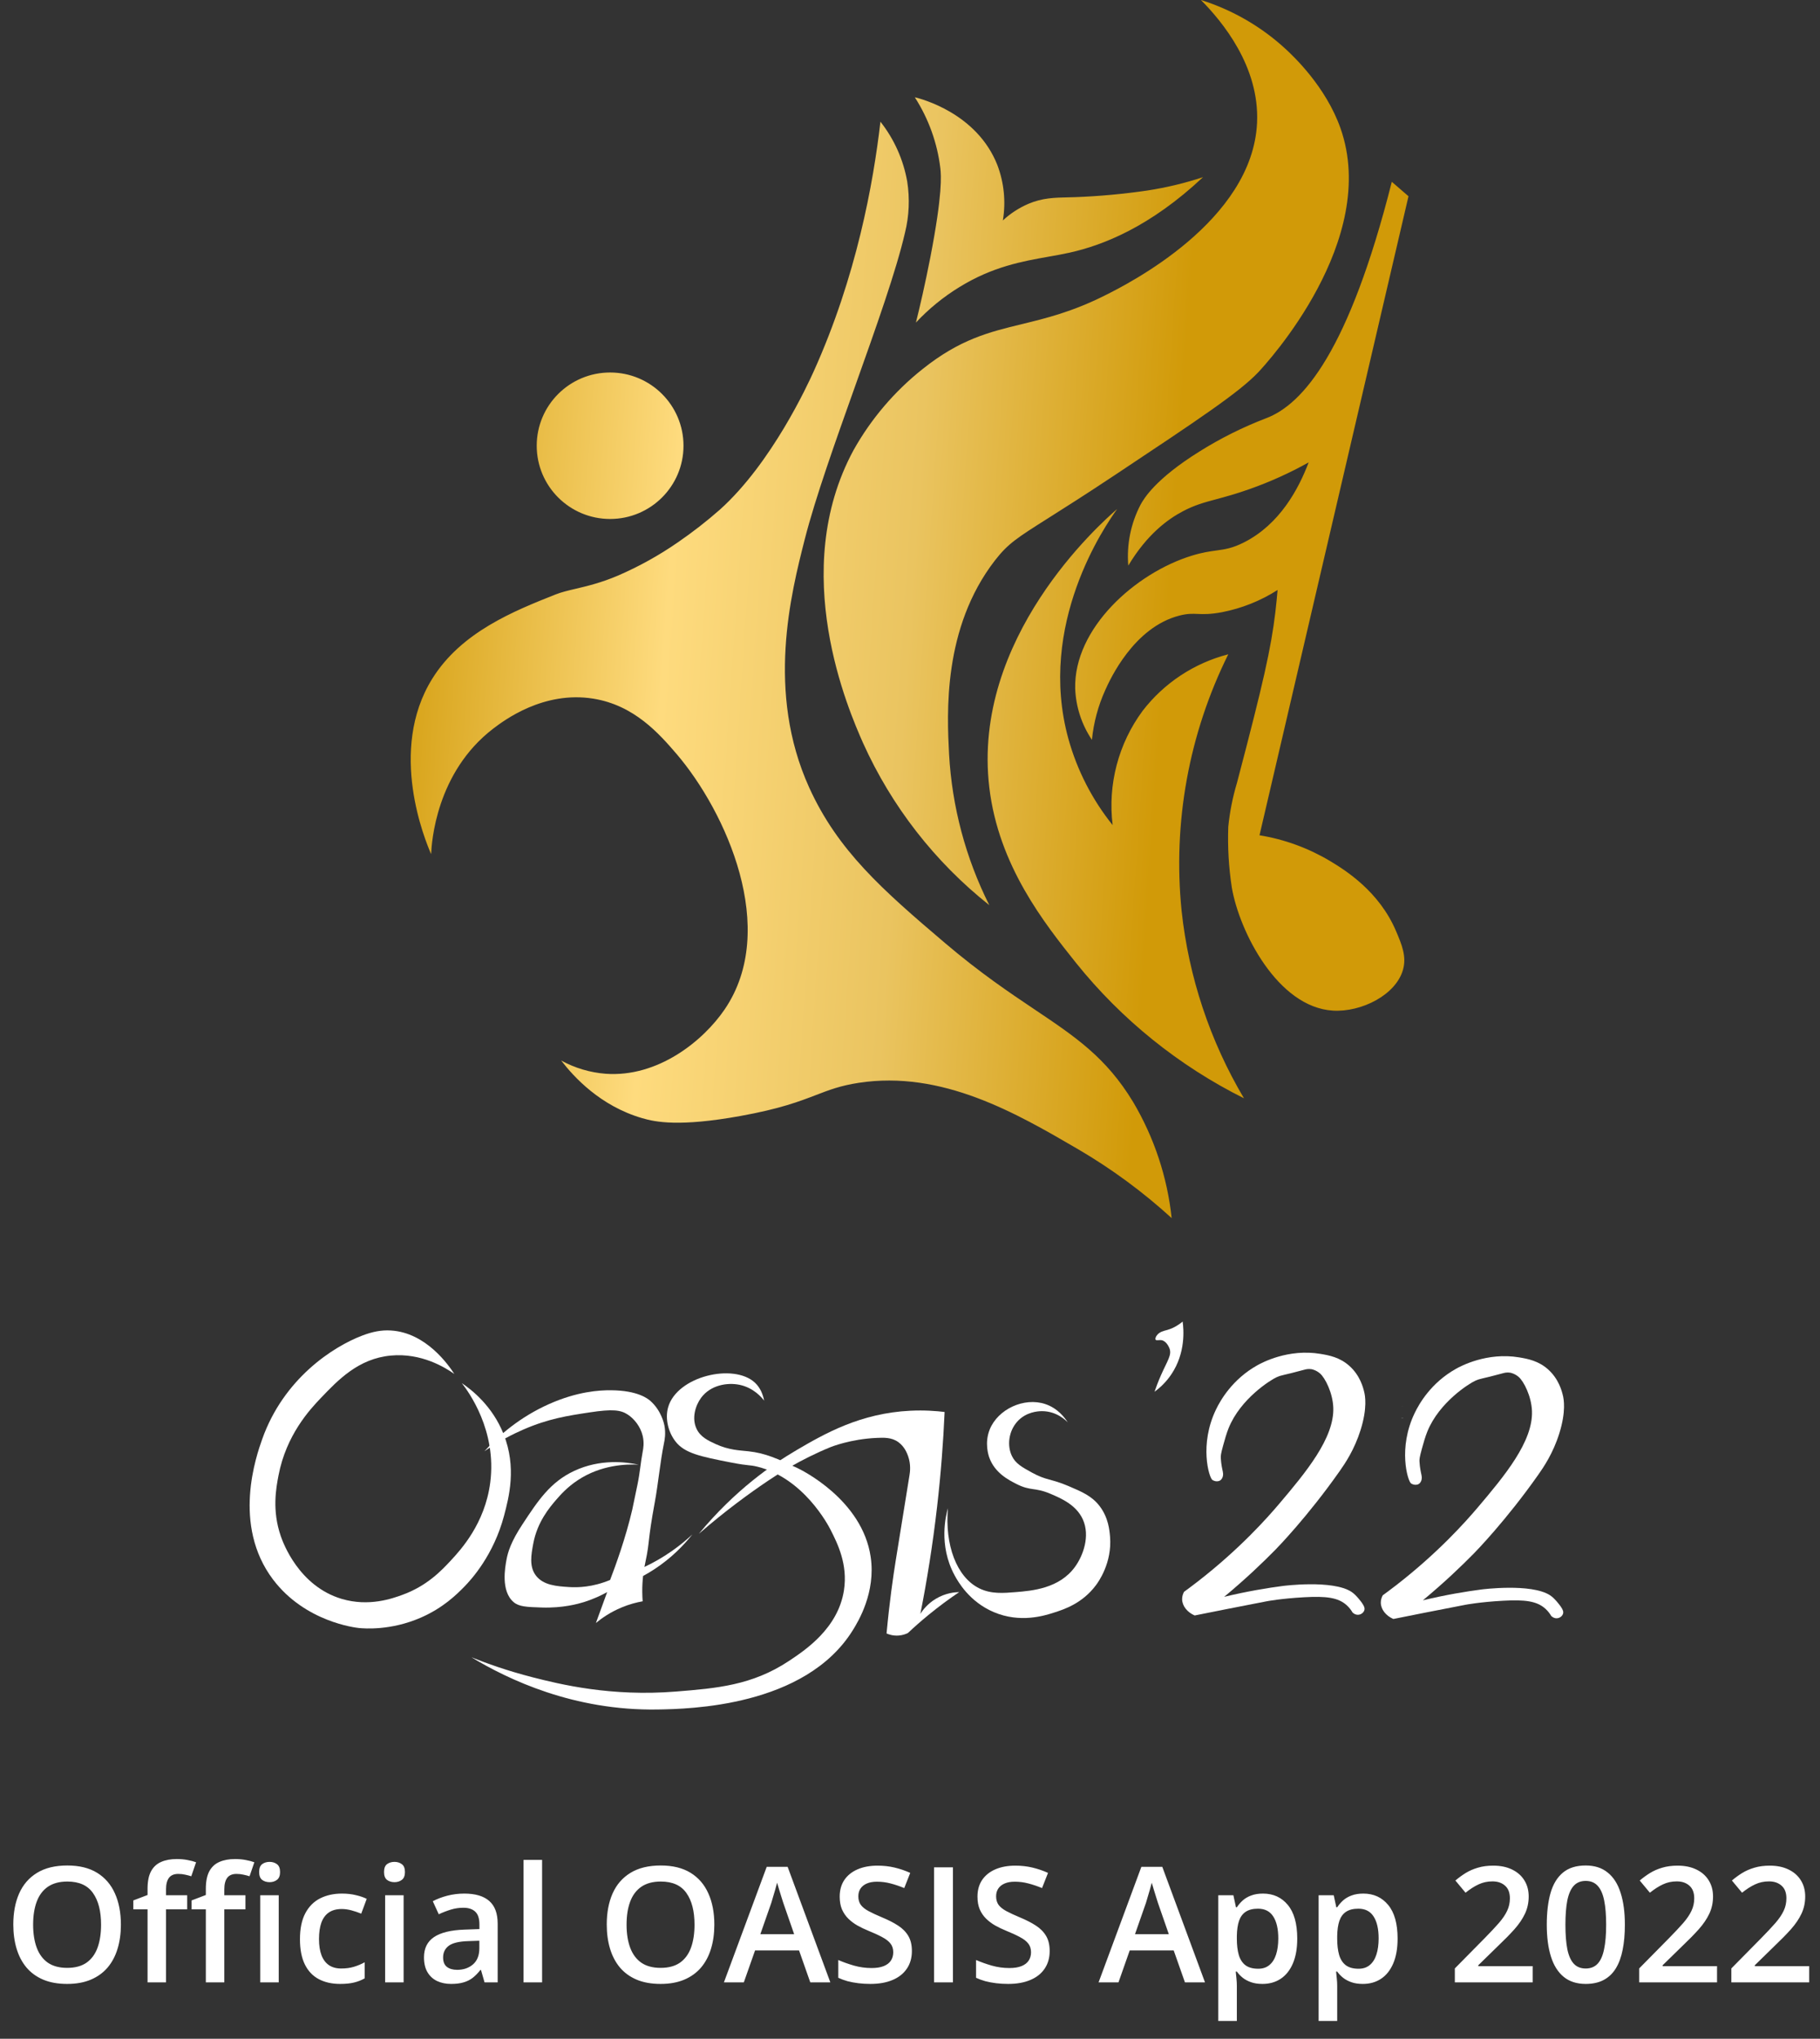 <svg width="226" height="253" viewBox="0 0 226 253" fill="none" xmlns="http://www.w3.org/2000/svg">
    <rect x="0" y="0" width="226" height="253" fill="#333333" stroke="none"/>
    <defs>
        <linearGradient id="paint0_linear_266_9123" x1="51" y1="0" x2="184.57" y2="9.092" gradientUnits="userSpaceOnUse">
            <stop stop-color="#D19A08"/>
            <stop offset="0.276" stop-color="#FEDB7E"/>
            <stop offset="0.5" stop-color="#EAC460"/>
            <stop offset="0.74" stop-color="#D19A08"/>
            <stop offset="1" stop-color="#D19A08"/>
        </linearGradient>
    </defs>
    <path fill-rule="evenodd" clip-rule="evenodd" d="M107.166 92.192C110.707 100.056 116.085 106.96 122.849 112.327C119.913 106.485 118.212 100.103 117.852 93.578C117.592 88.562 117.052 77.941 123.541 69.554C125.178 67.45 126.269 66.761 130.26 64.24L130.26 64.24C132.205 63.012 134.838 61.348 138.559 58.874C148.78 52.083 153.891 48.685 156.238 46.204C157.314 45.066 171.364 29.812 166.454 15.906C164.631 10.75 160.635 6.996 159.618 6.057C156.61 3.294 153.028 1.226 149.127 0C151.771 2.665 156.411 8.247 156.098 15.216C155.546 27.455 140.036 35.243 137.283 36.624C133.16 38.7 129.893 39.494 126.87 40.228C122.823 41.212 119.213 42.089 114.569 45.794C111.079 48.561 108.163 51.982 105.987 55.864C97.837 70.924 105.392 88.184 107.166 92.192ZM53.67 84.236C48.127 93.151 52.821 104.349 53.535 105.994C53.599 104.543 54.146 95.859 61.241 90.422L61.261 90.407C62.588 89.403 67.481 85.702 73.679 86.7C78.785 87.526 81.873 91.075 84.036 93.588C90.12 100.719 96.777 115.288 89.985 125.261C87.324 129.172 81.7 133.719 75.21 133.249C73.274 133.099 71.392 132.54 69.688 131.61C71.24 133.622 74.523 137.246 79.769 138.767C81.397 139.242 84.382 139.852 91.921 138.492C96.868 137.602 99.291 136.671 101.334 135.886C102.969 135.257 104.361 134.722 106.609 134.377C116.992 132.775 126.254 138.172 133.81 142.576L133.892 142.624C138.05 145.055 141.938 147.917 145.493 151.162C144.95 146.072 143.318 141.157 140.706 136.75C137.357 131.227 133.565 128.684 128.485 125.277L128.485 125.277C125.33 123.161 121.679 120.712 117.328 117.009C109.578 110.433 104.035 105.552 100.482 97.731C95.106 85.881 98.216 73.658 99.941 66.883C101.259 61.746 103.749 54.76 106.198 47.887L106.198 47.887L106.198 47.887C108.77 40.667 111.299 33.571 112.379 28.873C112.893 26.8 112.987 24.645 112.655 22.535C112.179 19.822 111.036 17.268 109.329 15.102C108.437 22.783 106.355 34.321 101.044 46.085C100.309 47.708 95.836 57.455 89.4 63.237C87.745 64.692 86.004 66.046 84.187 67.293C81.85 68.912 79.357 70.296 76.746 71.425C74.64 72.322 72.918 72.728 71.484 73.065C70.538 73.288 69.718 73.481 68.996 73.766C63.848 75.81 57.282 78.421 53.67 84.236ZM75.761 64.402C80.794 64.402 84.874 60.333 84.874 55.314C84.874 50.294 80.794 46.225 75.761 46.225C70.728 46.225 66.648 50.294 66.648 55.314C66.648 60.333 70.728 64.402 75.761 64.402ZM122.849 97.731C120.642 79.182 136.564 65.039 138.727 63.162C137.234 65.244 128.76 77.456 132.664 91.669C133.748 95.579 135.619 99.227 138.164 102.392C137.542 97.362 138.875 92.285 141.891 88.206C144.553 84.752 148.294 82.285 152.523 81.194C147.63 91.047 145.62 102.077 146.725 113.018C147.607 121.239 150.248 129.176 154.47 136.292C146.383 132.259 139.269 126.527 133.616 119.49C129.679 114.555 124.006 107.44 122.849 97.731ZM113.596 12.071C115.307 14.733 116.392 17.746 116.77 20.885C116.867 21.753 117.062 23.992 115.532 31.905C114.866 35.324 114.212 38.118 113.736 40.028C115.332 38.323 117.151 36.841 119.144 35.621C123.266 33.081 126.975 32.425 130.237 31.848C131.13 31.69 131.99 31.538 132.816 31.354C137.018 30.421 142.848 28.118 149.386 21.985C147.134 22.728 144.824 23.282 142.48 23.641C139.506 24.077 136.511 24.353 133.508 24.466C133.248 24.474 132.998 24.479 132.757 24.485L132.756 24.485C130.851 24.528 129.457 24.559 127.705 25.292C126.536 25.794 125.462 26.492 124.531 27.357C124.917 25.041 124.68 22.664 123.844 20.47C121.307 14.045 114.401 12.265 113.596 12.071ZM141.625 62.639C140.415 64.963 139.889 67.581 140.105 70.19C142.426 66.323 144.989 64.44 146.903 63.437C148.352 62.671 149.53 62.355 151.052 61.946C152.167 61.646 153.465 61.297 155.188 60.686C157.717 59.793 160.165 58.687 162.505 57.38C161.234 60.719 158.915 65.044 154.502 67.294C153.042 68.039 152.12 68.166 151.021 68.317C150.21 68.429 149.302 68.553 148.012 68.95C141.019 71.091 133.313 77.957 133.513 85.477C133.606 87.738 134.325 89.93 135.59 91.809C135.802 89.672 136.363 87.584 137.25 85.627C137.839 84.317 140.792 77.817 146.492 76.382C147.465 76.136 148.047 76.16 148.721 76.187C149.433 76.216 150.248 76.25 151.738 75.972C154.194 75.495 156.537 74.56 158.644 73.216C158.638 73.286 158.631 73.364 158.624 73.448C158.573 74.019 158.496 74.906 158.368 75.972C157.827 80.487 156.892 84.657 153.604 97.143C153.069 98.924 152.706 100.752 152.522 102.602C152.432 105.118 152.579 107.637 152.96 110.126C153.89 115.596 158.655 125.003 165.523 125.413C169.054 125.623 173.354 123.465 174.225 120.315C174.673 118.692 174.078 117.252 173.392 115.634C171.288 110.596 167.01 107.958 165.112 106.82C162.433 105.228 159.478 104.153 156.4 103.654C162.568 77.217 168.735 50.783 174.901 24.353L172.829 22.562C167.502 43.609 161.781 50.179 157.227 51.9C154.337 53.005 151.562 54.388 148.942 56.031C143.448 59.456 142.036 61.884 141.625 62.639Z" fill="url(#paint0_linear_266_9123)"/>
<path d="M15.012 238.842C15.012 239.942 14.872 240.945 14.592 241.85C14.318 242.748 13.905 243.523 13.352 244.174C12.798 244.818 12.105 245.316 11.271 245.668C10.438 246.02 9.462 246.195 8.342 246.195C7.202 246.195 6.213 246.02 5.373 245.668C4.54 245.316 3.846 244.815 3.293 244.164C2.746 243.513 2.336 242.735 2.062 241.83C1.789 240.925 1.652 239.923 1.652 238.822C1.652 237.351 1.893 236.068 2.375 234.975C2.863 233.874 3.602 233.021 4.592 232.416C5.588 231.804 6.844 231.498 8.361 231.498C9.846 231.498 11.079 231.801 12.062 232.406C13.046 233.012 13.781 233.865 14.27 234.965C14.764 236.059 15.012 237.351 15.012 238.842ZM4.113 238.842C4.113 239.942 4.263 240.896 4.562 241.703C4.862 242.504 5.321 243.122 5.939 243.559C6.564 243.988 7.365 244.203 8.342 244.203C9.325 244.203 10.126 243.988 10.744 243.559C11.363 243.122 11.818 242.504 12.111 241.703C12.404 240.896 12.551 239.942 12.551 238.842C12.551 237.169 12.216 235.86 11.545 234.916C10.881 233.965 9.82 233.49 8.361 233.49C7.385 233.49 6.581 233.705 5.949 234.135C5.324 234.564 4.862 235.18 4.562 235.98C4.263 236.775 4.113 237.729 4.113 238.842ZM23.244 236.938H20.617V246H18.322V236.938H16.555V235.834L18.322 235.16V234.408C18.322 233.49 18.465 232.761 18.752 232.221C19.045 231.68 19.462 231.293 20.002 231.059C20.549 230.818 21.2 230.697 21.955 230.697C22.45 230.697 22.902 230.74 23.312 230.824C23.723 230.902 24.068 230.993 24.348 231.098L23.752 232.836C23.531 232.764 23.283 232.699 23.01 232.641C22.736 232.576 22.443 232.543 22.131 232.543C21.61 232.543 21.226 232.706 20.979 233.031C20.738 233.357 20.617 233.832 20.617 234.457V235.189H23.244V236.938ZM30.48 236.938H27.854V246H25.559V236.938H23.791V235.834L25.559 235.16V234.408C25.559 233.49 25.702 232.761 25.988 232.221C26.281 231.68 26.698 231.293 27.238 231.059C27.785 230.818 28.436 230.697 29.191 230.697C29.686 230.697 30.139 230.74 30.549 230.824C30.959 230.902 31.304 230.993 31.584 231.098L30.988 232.836C30.767 232.764 30.52 232.699 30.246 232.641C29.973 232.576 29.68 232.543 29.367 232.543C28.846 232.543 28.462 232.706 28.215 233.031C27.974 233.357 27.854 233.832 27.854 234.457V235.189H30.48V236.938ZM34.611 235.189V246H32.316V235.189H34.611ZM33.478 231.049C33.83 231.049 34.133 231.143 34.387 231.332C34.647 231.521 34.777 231.846 34.777 232.309C34.777 232.764 34.647 233.09 34.387 233.285C34.133 233.474 33.83 233.568 33.478 233.568C33.114 233.568 32.805 233.474 32.551 233.285C32.303 233.09 32.18 232.764 32.18 232.309C32.18 231.846 32.303 231.521 32.551 231.332C32.805 231.143 33.114 231.049 33.478 231.049ZM42.238 246.195C41.216 246.195 40.331 245.997 39.582 245.6C38.833 245.202 38.257 244.594 37.853 243.773C37.45 242.953 37.248 241.911 37.248 240.648C37.248 239.333 37.469 238.259 37.912 237.426C38.355 236.592 38.967 235.977 39.748 235.58C40.536 235.183 41.438 234.984 42.453 234.984C43.098 234.984 43.68 235.049 44.201 235.18C44.728 235.303 45.175 235.456 45.539 235.639L44.855 237.475C44.458 237.312 44.051 237.175 43.635 237.064C43.218 236.954 42.818 236.898 42.434 236.898C41.802 236.898 41.275 237.038 40.852 237.318C40.435 237.598 40.122 238.015 39.914 238.568C39.712 239.122 39.611 239.809 39.611 240.629C39.611 241.423 39.715 242.094 39.924 242.641C40.132 243.181 40.441 243.591 40.852 243.871C41.262 244.145 41.766 244.281 42.365 244.281C42.958 244.281 43.488 244.21 43.957 244.066C44.426 243.923 44.868 243.738 45.285 243.51V245.502C44.875 245.736 44.435 245.909 43.967 246.02C43.498 246.137 42.922 246.195 42.238 246.195ZM50.119 235.189V246H47.824V235.189H50.119ZM48.986 231.049C49.338 231.049 49.641 231.143 49.895 231.332C50.155 231.521 50.285 231.846 50.285 232.309C50.285 232.764 50.155 233.09 49.895 233.285C49.641 233.474 49.338 233.568 48.986 233.568C48.622 233.568 48.312 233.474 48.059 233.285C47.811 233.09 47.688 232.764 47.688 232.309C47.688 231.846 47.811 231.521 48.059 231.332C48.312 231.143 48.622 231.049 48.986 231.049ZM57.648 234.984C59.016 234.984 60.047 235.287 60.744 235.893C61.447 236.498 61.799 237.442 61.799 238.725V246H60.168L59.728 244.467H59.65C59.344 244.857 59.029 245.18 58.703 245.434C58.378 245.688 58 245.876 57.57 246C57.147 246.13 56.63 246.195 56.018 246.195C55.373 246.195 54.797 246.078 54.289 245.844C53.781 245.603 53.381 245.238 53.088 244.75C52.795 244.262 52.648 243.643 52.648 242.895C52.648 241.781 53.062 240.945 53.889 240.385C54.722 239.825 55.978 239.516 57.658 239.457L59.533 239.389V238.822C59.533 238.074 59.357 237.54 59.006 237.221C58.661 236.902 58.172 236.742 57.541 236.742C57.001 236.742 56.477 236.82 55.969 236.977C55.461 237.133 54.966 237.325 54.484 237.553L53.742 235.932C54.27 235.652 54.868 235.424 55.539 235.248C56.216 235.072 56.919 234.984 57.648 234.984ZM59.523 240.834L58.127 240.883C56.981 240.922 56.177 241.117 55.715 241.469C55.253 241.82 55.022 242.302 55.022 242.914C55.022 243.448 55.181 243.839 55.5 244.086C55.819 244.327 56.239 244.447 56.76 244.447C57.554 244.447 58.212 244.223 58.732 243.773C59.26 243.318 59.523 242.65 59.523 241.771V240.834ZM67.316 246H65.012V230.805H67.316V246ZM88.703 238.842C88.703 239.942 88.563 240.945 88.283 241.85C88.01 242.748 87.596 243.523 87.043 244.174C86.49 244.818 85.796 245.316 84.963 245.668C84.13 246.02 83.153 246.195 82.033 246.195C80.894 246.195 79.904 246.02 79.064 245.668C78.231 245.316 77.538 244.815 76.984 244.164C76.438 243.513 76.027 242.735 75.754 241.83C75.481 240.925 75.344 239.923 75.344 238.822C75.344 237.351 75.585 236.068 76.066 234.975C76.555 233.874 77.294 233.021 78.283 232.416C79.279 231.804 80.536 231.498 82.053 231.498C83.537 231.498 84.771 231.801 85.754 232.406C86.737 233.012 87.473 233.865 87.961 234.965C88.456 236.059 88.703 237.351 88.703 238.842ZM77.805 238.842C77.805 239.942 77.954 240.896 78.254 241.703C78.553 242.504 79.012 243.122 79.631 243.559C80.256 243.988 81.057 244.203 82.033 244.203C83.016 244.203 83.817 243.988 84.436 243.559C85.054 243.122 85.51 242.504 85.803 241.703C86.096 240.896 86.242 239.942 86.242 238.842C86.242 237.169 85.907 235.86 85.236 234.916C84.572 233.965 83.511 233.49 82.053 233.49C81.076 233.49 80.272 233.705 79.641 234.135C79.016 234.564 78.553 235.18 78.254 235.98C77.954 236.775 77.805 237.729 77.805 238.842ZM100.617 246L99.221 242.035H93.762L92.365 246H89.894L95.207 231.664H97.805L103.107 246H100.617ZM98.615 240.023L97.258 236.117C97.206 235.948 97.131 235.71 97.033 235.404C96.936 235.092 96.838 234.776 96.74 234.457C96.643 234.132 96.561 233.858 96.496 233.637C96.431 233.904 96.35 234.203 96.252 234.535C96.161 234.861 96.07 235.167 95.978 235.453C95.894 235.74 95.829 235.961 95.783 236.117L94.416 240.023H98.615ZM113.234 242.113C113.234 242.96 113.026 243.689 112.609 244.301C112.199 244.913 111.607 245.382 110.832 245.707C110.064 246.033 109.146 246.195 108.078 246.195C107.557 246.195 107.059 246.166 106.584 246.107C106.109 246.049 105.66 245.964 105.236 245.854C104.82 245.736 104.439 245.596 104.094 245.434V243.227C104.673 243.48 105.321 243.712 106.037 243.92C106.753 244.122 107.482 244.223 108.225 244.223C108.83 244.223 109.331 244.145 109.729 243.988C110.132 243.826 110.432 243.598 110.627 243.305C110.822 243.005 110.92 242.657 110.92 242.26C110.92 241.837 110.806 241.479 110.578 241.186C110.35 240.893 110.005 240.626 109.543 240.385C109.087 240.137 108.514 239.874 107.824 239.594C107.355 239.405 106.906 239.19 106.477 238.949C106.053 238.708 105.676 238.425 105.344 238.1C105.012 237.774 104.748 237.39 104.553 236.947C104.364 236.498 104.27 235.971 104.27 235.365C104.27 234.558 104.462 233.868 104.846 233.295C105.236 232.722 105.783 232.283 106.486 231.977C107.196 231.671 108.023 231.518 108.967 231.518C109.715 231.518 110.419 231.596 111.076 231.752C111.74 231.908 112.391 232.13 113.029 232.416L112.287 234.301C111.701 234.06 111.132 233.868 110.578 233.725C110.031 233.581 109.471 233.51 108.898 233.51C108.404 233.51 107.984 233.585 107.639 233.734C107.294 233.884 107.03 234.096 106.848 234.369C106.672 234.636 106.584 234.955 106.584 235.326C106.584 235.743 106.685 236.094 106.887 236.381C107.095 236.661 107.414 236.918 107.844 237.152C108.28 237.387 108.84 237.647 109.523 237.934C110.311 238.259 110.979 238.601 111.525 238.959C112.079 239.317 112.502 239.747 112.795 240.248C113.088 240.743 113.234 241.365 113.234 242.113ZM115.988 246V231.723H118.332V246H115.988ZM130.344 242.113C130.344 242.96 130.135 243.689 129.719 244.301C129.309 244.913 128.716 245.382 127.941 245.707C127.173 246.033 126.255 246.195 125.188 246.195C124.667 246.195 124.169 246.166 123.693 246.107C123.218 246.049 122.769 245.964 122.346 245.854C121.929 245.736 121.548 245.596 121.203 245.434V243.227C121.783 243.48 122.43 243.712 123.146 243.92C123.863 244.122 124.592 244.223 125.334 244.223C125.939 244.223 126.441 244.145 126.838 243.988C127.242 243.826 127.541 243.598 127.736 243.305C127.932 243.005 128.029 242.657 128.029 242.26C128.029 241.837 127.915 241.479 127.688 241.186C127.46 240.893 127.115 240.626 126.652 240.385C126.197 240.137 125.624 239.874 124.934 239.594C124.465 239.405 124.016 239.19 123.586 238.949C123.163 238.708 122.785 238.425 122.453 238.1C122.121 237.774 121.857 237.39 121.662 236.947C121.473 236.498 121.379 235.971 121.379 235.365C121.379 234.558 121.571 233.868 121.955 233.295C122.346 232.722 122.893 232.283 123.596 231.977C124.305 231.671 125.132 231.518 126.076 231.518C126.825 231.518 127.528 231.596 128.186 231.752C128.85 231.908 129.501 232.13 130.139 232.416L129.396 234.301C128.811 234.06 128.241 233.868 127.688 233.725C127.141 233.581 126.581 233.51 126.008 233.51C125.513 233.51 125.093 233.585 124.748 233.734C124.403 233.884 124.139 234.096 123.957 234.369C123.781 234.636 123.693 234.955 123.693 235.326C123.693 235.743 123.794 236.094 123.996 236.381C124.204 236.661 124.523 236.918 124.953 237.152C125.389 237.387 125.949 237.647 126.633 237.934C127.421 238.259 128.088 238.601 128.635 238.959C129.188 239.317 129.611 239.747 129.904 240.248C130.197 240.743 130.344 241.365 130.344 242.113ZM147.141 246L145.744 242.035H140.285L138.889 246H136.418L141.73 231.664H144.328L149.631 246H147.141ZM145.139 240.023L143.781 236.117C143.729 235.948 143.654 235.71 143.557 235.404C143.459 235.092 143.361 234.776 143.264 234.457C143.166 234.132 143.085 233.858 143.02 233.637C142.954 233.904 142.873 234.203 142.775 234.535C142.684 234.861 142.593 235.167 142.502 235.453C142.417 235.74 142.352 235.961 142.307 236.117L140.939 240.023H145.139ZM156.828 234.984C158.111 234.984 159.139 235.453 159.914 236.391C160.695 237.328 161.086 238.721 161.086 240.57C161.086 241.794 160.904 242.826 160.539 243.666C160.181 244.499 159.676 245.131 159.025 245.561C158.381 245.984 157.629 246.195 156.77 246.195C156.223 246.195 155.747 246.124 155.344 245.98C154.94 245.837 154.595 245.652 154.309 245.424C154.022 245.189 153.781 244.936 153.586 244.662H153.449C153.482 244.923 153.511 245.212 153.537 245.531C153.57 245.844 153.586 246.13 153.586 246.391V250.795H151.281V235.189H153.156L153.479 236.684H153.586C153.788 236.378 154.032 236.094 154.318 235.834C154.611 235.574 154.963 235.368 155.373 235.219C155.79 235.062 156.275 234.984 156.828 234.984ZM156.213 236.859C155.581 236.859 155.074 236.986 154.689 237.24C154.312 237.488 154.035 237.862 153.859 238.363C153.69 238.865 153.599 239.493 153.586 240.248V240.57C153.586 241.371 153.667 242.051 153.83 242.611C153.999 243.165 154.276 243.588 154.66 243.881C155.051 244.167 155.578 244.311 156.242 244.311C156.802 244.311 157.264 244.158 157.629 243.852C158 243.546 158.277 243.109 158.459 242.543C158.641 241.977 158.732 241.309 158.732 240.541C158.732 239.376 158.524 238.471 158.107 237.826C157.697 237.182 157.066 236.859 156.213 236.859ZM169.289 234.984C170.572 234.984 171.6 235.453 172.375 236.391C173.156 237.328 173.547 238.721 173.547 240.57C173.547 241.794 173.365 242.826 173 243.666C172.642 244.499 172.137 245.131 171.486 245.561C170.842 245.984 170.09 246.195 169.23 246.195C168.684 246.195 168.208 246.124 167.805 245.98C167.401 245.837 167.056 245.652 166.77 245.424C166.483 245.189 166.242 244.936 166.047 244.662H165.91C165.943 244.923 165.972 245.212 165.998 245.531C166.031 245.844 166.047 246.13 166.047 246.391V250.795H163.742V235.189H165.617L165.939 236.684H166.047C166.249 236.378 166.493 236.094 166.779 235.834C167.072 235.574 167.424 235.368 167.834 235.219C168.251 235.062 168.736 234.984 169.289 234.984ZM168.674 236.859C168.042 236.859 167.535 236.986 167.15 237.24C166.773 237.488 166.496 237.862 166.32 238.363C166.151 238.865 166.06 239.493 166.047 240.248V240.57C166.047 241.371 166.128 242.051 166.291 242.611C166.46 243.165 166.737 243.588 167.121 243.881C167.512 244.167 168.039 244.311 168.703 244.311C169.263 244.311 169.725 244.158 170.09 243.852C170.461 243.546 170.738 243.109 170.92 242.543C171.102 241.977 171.193 241.309 171.193 240.541C171.193 239.376 170.985 238.471 170.568 237.826C170.158 237.182 169.527 236.859 168.674 236.859ZM190.324 246H180.656V244.271L184.357 240.521C185.074 239.792 185.663 239.164 186.125 238.637C186.587 238.103 186.929 237.598 187.15 237.123C187.378 236.648 187.492 236.13 187.492 235.57C187.492 234.88 187.294 234.359 186.896 234.008C186.499 233.65 185.975 233.471 185.324 233.471C184.706 233.471 184.133 233.594 183.605 233.842C183.085 234.083 182.544 234.428 181.984 234.877L180.725 233.363C181.122 233.025 181.545 232.715 181.994 232.436C182.45 232.156 182.958 231.934 183.518 231.771C184.077 231.602 184.715 231.518 185.432 231.518C186.337 231.518 187.118 231.68 187.775 232.006C188.433 232.325 188.938 232.771 189.289 233.344C189.647 233.917 189.826 234.584 189.826 235.346C189.826 236.114 189.673 236.824 189.367 237.475C189.061 238.126 188.625 238.77 188.059 239.408C187.492 240.04 186.818 240.727 186.037 241.469L183.566 243.881V243.988H190.324V246ZM201.77 238.852C201.77 240.004 201.678 241.036 201.496 241.947C201.32 242.852 201.04 243.62 200.656 244.252C200.272 244.883 199.771 245.365 199.152 245.697C198.534 246.029 197.785 246.195 196.906 246.195C195.806 246.195 194.898 245.906 194.182 245.326C193.465 244.74 192.935 243.9 192.59 242.807C192.245 241.706 192.072 240.388 192.072 238.852C192.072 237.315 192.229 236 192.541 234.906C192.86 233.806 193.374 232.963 194.084 232.377C194.794 231.791 195.734 231.498 196.906 231.498C198.013 231.498 198.924 231.791 199.641 232.377C200.363 232.956 200.897 233.796 201.242 234.896C201.594 235.99 201.77 237.309 201.77 238.852ZM194.387 238.852C194.387 240.056 194.465 241.062 194.621 241.869C194.784 242.676 195.051 243.282 195.422 243.686C195.793 244.083 196.288 244.281 196.906 244.281C197.525 244.281 198.02 244.083 198.391 243.686C198.762 243.288 199.029 242.686 199.191 241.879C199.361 241.072 199.445 240.062 199.445 238.852C199.445 237.654 199.364 236.651 199.201 235.844C199.038 235.036 198.771 234.431 198.4 234.027C198.029 233.617 197.531 233.412 196.906 233.412C196.281 233.412 195.783 233.617 195.412 234.027C195.048 234.431 194.784 235.036 194.621 235.844C194.465 236.651 194.387 237.654 194.387 238.852ZM213.215 246H203.547V244.271L207.248 240.521C207.964 239.792 208.553 239.164 209.016 238.637C209.478 238.103 209.82 237.598 210.041 237.123C210.269 236.648 210.383 236.13 210.383 235.57C210.383 234.88 210.184 234.359 209.787 234.008C209.39 233.65 208.866 233.471 208.215 233.471C207.596 233.471 207.023 233.594 206.496 233.842C205.975 234.083 205.435 234.428 204.875 234.877L203.615 233.363C204.012 233.025 204.436 232.715 204.885 232.436C205.34 232.156 205.848 231.934 206.408 231.771C206.968 231.602 207.606 231.518 208.322 231.518C209.227 231.518 210.008 231.68 210.666 232.006C211.324 232.325 211.828 232.771 212.18 233.344C212.538 233.917 212.717 234.584 212.717 235.346C212.717 236.114 212.564 236.824 212.258 237.475C211.952 238.126 211.516 238.77 210.949 239.408C210.383 240.04 209.709 240.727 208.928 241.469L206.457 243.881V243.988H213.215V246ZM224.66 246H214.992V244.271L218.693 240.521C219.41 239.792 219.999 239.164 220.461 238.637C220.923 238.103 221.265 237.598 221.486 237.123C221.714 236.648 221.828 236.13 221.828 235.57C221.828 234.88 221.63 234.359 221.232 234.008C220.835 233.65 220.311 233.471 219.66 233.471C219.042 233.471 218.469 233.594 217.941 233.842C217.421 234.083 216.88 234.428 216.32 234.877L215.061 233.363C215.458 233.025 215.881 232.715 216.33 232.436C216.786 232.156 217.294 231.934 217.854 231.771C218.413 231.602 219.051 231.518 219.768 231.518C220.673 231.518 221.454 231.68 222.111 232.006C222.769 232.325 223.273 232.771 223.625 233.344C223.983 233.917 224.162 234.584 224.162 235.346C224.162 236.114 224.009 236.824 223.703 237.475C223.397 238.126 222.961 238.77 222.395 239.408C221.828 240.04 221.154 240.727 220.373 241.469L217.902 243.881V243.988H224.66V246Z" fill="white"/>
<path d="M56.415 170.5C55.319 169.728 52.351 167.861 48.532 168.219C44.509 168.594 41.99 171.237 39.821 173.508C38.483 174.907 35.541 178.066 34.583 183.101C34.284 184.667 33.76 187.423 34.869 190.634C35.154 191.457 37.103 196.817 42.417 198.41C45.809 199.425 48.74 198.359 49.971 197.912C53.023 196.801 54.829 194.896 56.001 193.63C57.209 192.324 60.214 189.078 60.876 183.984C61.717 177.503 58.162 172.687 57.35 171.641C58.572 172.47 61.14 174.46 62.535 177.968C64.178 182.097 63.197 185.802 62.592 188.089C61.296 192.98 58.54 195.999 57.652 196.904C56.755 197.82 55.05 199.527 52.241 200.747C48.518 202.364 45.238 202.094 44.592 202.031C44.157 201.988 37.889 201.273 33.908 196.015C28.784 189.243 31.843 180.615 32.56 178.59C35.216 171.095 41.338 167.114 45.007 165.729C46.266 165.253 47.356 165.036 48.532 165.107C52.938 165.367 55.747 169.47 56.415 170.5Z" fill="white"/>
<path d="M85.974 190.413C84.926 191.735 83.381 193.354 81.203 194.77C80.744 195.068 80.293 195.334 79.855 195.572C79.792 196.133 79.747 196.789 79.753 197.518C79.755 198.026 79.781 198.44 79.804 198.712C79.06 198.844 78.15 199.074 77.159 199.49C75.766 200.073 74.716 200.81 73.997 201.407C74.462 200.128 74.929 198.85 75.396 197.571C74.714 197.95 73.733 198.428 72.492 198.816C71.823 199.023 69.886 199.575 67.26 199.484C65.389 199.421 64.454 199.388 63.78 198.816C62.161 197.439 62.724 194.455 62.899 193.525C63.073 192.592 63.457 191.313 64.869 189.17C66.811 186.219 68.324 183.923 71.299 182.532C74.551 181.011 77.728 181.423 79.286 181.754C77.75 181.679 74.661 181.77 71.767 183.672C70.438 184.545 69.587 185.514 69.096 186.078C68.243 187.064 66.717 188.865 66.218 191.554C65.964 192.921 65.694 194.368 66.528 195.495C67.451 196.74 69.167 196.85 70.678 196.947C71.732 197.014 73.57 196.978 75.76 196.066C76.44 194.292 77.685 190.878 78.508 187.354C78.595 186.978 78.786 186.044 79.17 184.179C79.475 182.697 79.54 181.549 79.816 180.089C79.873 179.788 80.017 179.059 79.804 178.175C79.525 177.018 78.746 176.055 77.937 175.531C77.07 174.968 76.064 174.838 73.219 175.271C70.44 175.693 68.098 176.051 65.003 177.393C63.758 177.934 62.048 178.783 60.151 180.095C61.903 178.165 64.532 175.86 68.188 174.233C71.679 172.683 74.401 172.51 75.863 172.523C79.221 172.549 80.466 173.583 80.789 173.871C82.127 175.064 82.467 176.707 82.501 176.879C82.698 177.901 82.528 178.72 82.448 179.108C81.957 181.527 81.756 183.995 81.309 186.42C80.395 191.372 80.706 191.203 80.167 193.732C80.131 193.902 80.078 194.144 80.023 194.451C81.09 193.949 82.27 193.293 83.486 192.436C84.449 191.758 85.276 191.067 85.974 190.413Z" fill="white"/>
<path d="M94.893 173.819C94.599 173.433 93.585 172.21 91.834 171.848C90.305 171.534 88.231 171.879 87.063 173.455C86.342 174.432 85.871 176.01 86.501 177.32C86.984 178.324 87.92 178.766 88.875 179.203C90.532 179.961 91.871 179.981 92.923 180.095C95.072 180.33 96.534 181.015 99.012 182.175C99.461 182.386 107.078 186.087 108.118 193.212C108.76 197.601 106.597 201.18 105.886 202.319C99.961 211.823 85.534 212.075 81.668 212.14C71.239 212.315 63.094 208.409 58.54 205.659C60.407 206.406 62.998 207.34 66.163 208.149C69.528 209.008 75.849 210.566 83.949 209.912C88.964 209.508 93.388 209.15 97.952 206.126C99.983 204.779 104.062 202.076 104.797 197.361C105.305 194.116 103.978 191.5 103.138 189.842C102.837 189.249 99.784 183.428 94.062 182.012C93.008 181.752 93.055 181.935 90.794 181.494C86.972 180.749 85.036 180.345 83.897 178.901C83.031 177.804 82.548 176.12 82.962 174.647C84.051 170.78 91.111 169.121 93.75 171.588C94.426 172.222 94.741 173.061 94.891 173.819H94.893Z" fill="white"/>
<path d="M86.803 190.309C91.264 184.923 95.892 181.722 98.937 179.938C102.415 177.901 106.859 175.364 113.043 175.064C114.817 174.978 116.293 175.096 117.297 175.22C117.136 178.917 116.84 182.851 116.362 186.993C115.816 191.739 115.099 196.173 114.289 200.268C114.573 199.823 115.168 199.025 116.208 198.401C117.419 197.676 118.574 197.581 119.112 197.571C117.89 198.393 116.598 199.338 115.276 200.422C114.36 201.174 113.513 201.921 112.735 202.653C112.493 202.77 112.099 202.925 111.593 202.963C110.901 203.016 110.36 202.823 110.09 202.703C110.45 198.824 110.892 195.737 111.232 193.628C111.798 190.102 112.369 186.574 112.94 183.048C112.997 182.697 113.139 181.748 112.761 180.69C112.643 180.363 112.328 179.514 111.542 178.953C110.7 178.35 109.729 178.401 108.898 178.435C105.601 178.572 103.142 179.577 103.142 179.577C99.317 181.139 96.496 182.999 95.415 183.727C93.112 185.274 90.126 187.439 86.807 190.314L86.803 190.309Z" fill="white"/>
<path d="M117.711 187.147C117.467 187.998 116.5 191.729 118.542 195.497C118.96 196.267 120.366 198.771 123.416 200.061C126.705 201.45 129.697 200.494 130.885 200.114C132.112 199.722 134.37 198.999 136.07 196.742C136.375 196.338 138.118 193.951 137.838 190.669C137.77 189.887 137.636 188.317 136.538 186.889C135.581 185.646 134.372 185.132 132.648 184.399C130.511 183.491 129.938 183.731 128.137 182.739C126.886 182.051 126.102 181.62 125.647 180.666C125.035 179.378 125.249 177.607 126.321 176.412C127.4 175.212 128.876 175.119 129.38 175.117C131.23 175.11 132.398 176.307 132.595 176.516C132.242 175.962 131.358 174.755 129.794 174.235C127.162 173.36 123.912 174.869 122.896 177.398C122.226 179.071 122.758 180.631 122.844 180.873C123.528 182.788 125.251 183.662 126.209 184.149C128.015 185.067 128.46 184.529 130.467 185.384C131.738 185.926 133.639 186.737 134.46 188.546C135.394 190.61 134.506 193.045 133.475 194.459C131.525 197.13 128.145 197.408 126.163 197.571C124.586 197.701 123.063 197.827 121.599 197.104C118.767 195.706 117.319 191.707 117.709 187.147H117.711Z" fill="white"/>
<path d="M143.64 165.729C143.61 165.771 143.395 166.09 143.502 166.247C143.61 166.403 143.929 166.247 144.262 166.316C144.898 166.446 145.215 167.311 145.231 167.354C145.519 168.168 144.969 168.834 144.158 170.672C143.774 171.544 143.514 172.269 143.364 172.712C144 172.247 144.77 171.556 145.438 170.569C147.258 167.88 146.986 164.955 146.856 164C146.112 164.618 145.446 164.898 144.955 165.038C144.542 165.156 143.971 165.253 143.64 165.729Z" fill="white"/>
<path d="M150.538 183.645C150.711 183.763 150.912 183.802 150.912 183.802C150.991 183.816 151.286 183.873 151.535 183.698C151.568 183.676 151.702 183.578 151.795 183.361C151.948 183.008 151.854 182.656 151.795 182.402C151.795 182.402 151.629 181.675 151.592 180.926C151.58 180.682 151.596 180.416 151.887 179.368C152.104 178.584 152.303 177.873 152.567 177.219C154.056 173.536 157.834 171.215 158.508 170.914C159.229 170.593 159.215 170.725 161.965 169.976C162.124 169.933 162.453 169.842 162.865 169.911C162.865 169.911 163.401 170 163.903 170.429C164.545 170.977 165.495 172.838 165.562 174.682C165.699 178.46 162.146 182.727 158.821 186.643C157.355 188.372 153.918 192.243 148.692 196.289C148.007 196.819 147.428 197.246 147.032 197.534C146.906 197.764 146.783 198.085 146.791 198.469C146.807 199.293 147.42 200.067 148.347 200.473C150.558 200.029 153.554 199.431 157.302 198.71C157.302 198.71 159.079 198.367 161.943 198.211C164.681 198.06 166.17 198.235 167.242 199.214C167.592 199.533 167.815 199.864 167.949 200.094C167.963 200.11 168.3 200.469 168.78 200.37C169.095 200.305 169.365 200.063 169.432 199.773C169.483 199.553 169.411 199.332 169.125 198.917C169.068 198.834 168.42 197.93 167.811 197.534C165.461 196.009 159.307 196.809 159.307 196.809C157.395 197.057 154.907 197.463 152.013 198.158C154.724 195.909 156.851 193.864 158.374 192.314C158.612 192.073 162.37 188.217 166.326 182.599C167.005 181.637 168.177 179.928 168.954 177.448C169.822 174.678 169.503 173.161 169.403 172.746C169.271 172.19 168.896 170.705 167.581 169.519C166.375 168.43 165.03 168.186 163.974 168.01C159.963 167.337 156.688 169.113 156.126 169.427C153.02 171.168 151.55 173.774 151.009 174.889C148.885 179.274 150.14 183.371 150.542 183.645H150.538Z" fill="white"/>
<path d="M174.152 174.53C174.099 174.534 174.051 174.536 174.006 174.538C174.042 174.53 174.079 174.528 174.118 174.528C174.13 174.528 174.142 174.528 174.152 174.53Z" fill="white"/>
<path d="M174.311 175.99C174.25 176.006 174.185 176.014 174.118 176.014C174.061 176.014 174.006 176.008 173.953 175.996C174.063 175.996 174.183 175.994 174.311 175.99Z" fill="white"/>
<path d="M175.21 184.08C175.383 184.198 175.584 184.236 175.584 184.236C175.663 184.25 175.958 184.307 176.208 184.133C176.24 184.11 176.374 184.013 176.468 183.796C176.62 183.442 176.527 183.091 176.468 182.837C176.468 182.837 176.301 182.11 176.265 181.36C176.252 181.116 176.269 180.85 176.559 179.802C176.776 179.018 176.975 178.307 177.239 177.653C178.728 173.971 182.506 171.649 183.181 171.349C183.902 171.028 183.887 171.16 186.638 170.41C186.796 170.368 187.125 170.276 187.537 170.345C187.537 170.345 188.074 170.435 188.575 170.863C189.217 171.412 190.168 173.272 190.235 175.116C190.371 178.894 186.818 183.162 183.493 187.078C182.027 188.806 178.59 192.678 173.364 196.724C172.68 197.254 172.101 197.68 171.705 197.969C171.579 198.198 171.455 198.519 171.463 198.903C171.479 199.728 172.093 200.502 173.019 200.908C175.231 200.463 178.227 199.866 181.974 199.145C181.974 199.145 183.751 198.802 186.615 198.645C189.353 198.495 190.842 198.67 191.914 199.649C192.264 199.967 192.487 200.298 192.621 200.528C192.635 200.544 192.973 200.904 193.452 200.804C193.767 200.739 194.037 200.498 194.104 200.207C194.155 199.988 194.084 199.766 193.797 199.352C193.74 199.269 193.092 198.365 192.483 197.969C190.133 196.443 183.979 197.244 183.979 197.244C182.067 197.491 179.579 197.898 176.685 198.592C179.397 196.344 181.523 194.299 183.046 192.749C183.284 192.507 187.042 188.652 190.998 183.034C191.677 182.071 192.849 180.363 193.627 177.883C194.494 175.112 194.175 173.595 194.076 173.181C193.944 172.624 193.568 171.14 192.254 169.953C191.047 168.865 189.703 168.621 188.646 168.444C184.635 167.772 181.361 169.547 180.798 169.862C177.692 171.603 176.222 174.209 175.682 175.324C173.557 179.709 174.812 183.806 175.214 184.08H175.21Z" fill="white"/>
</svg>
